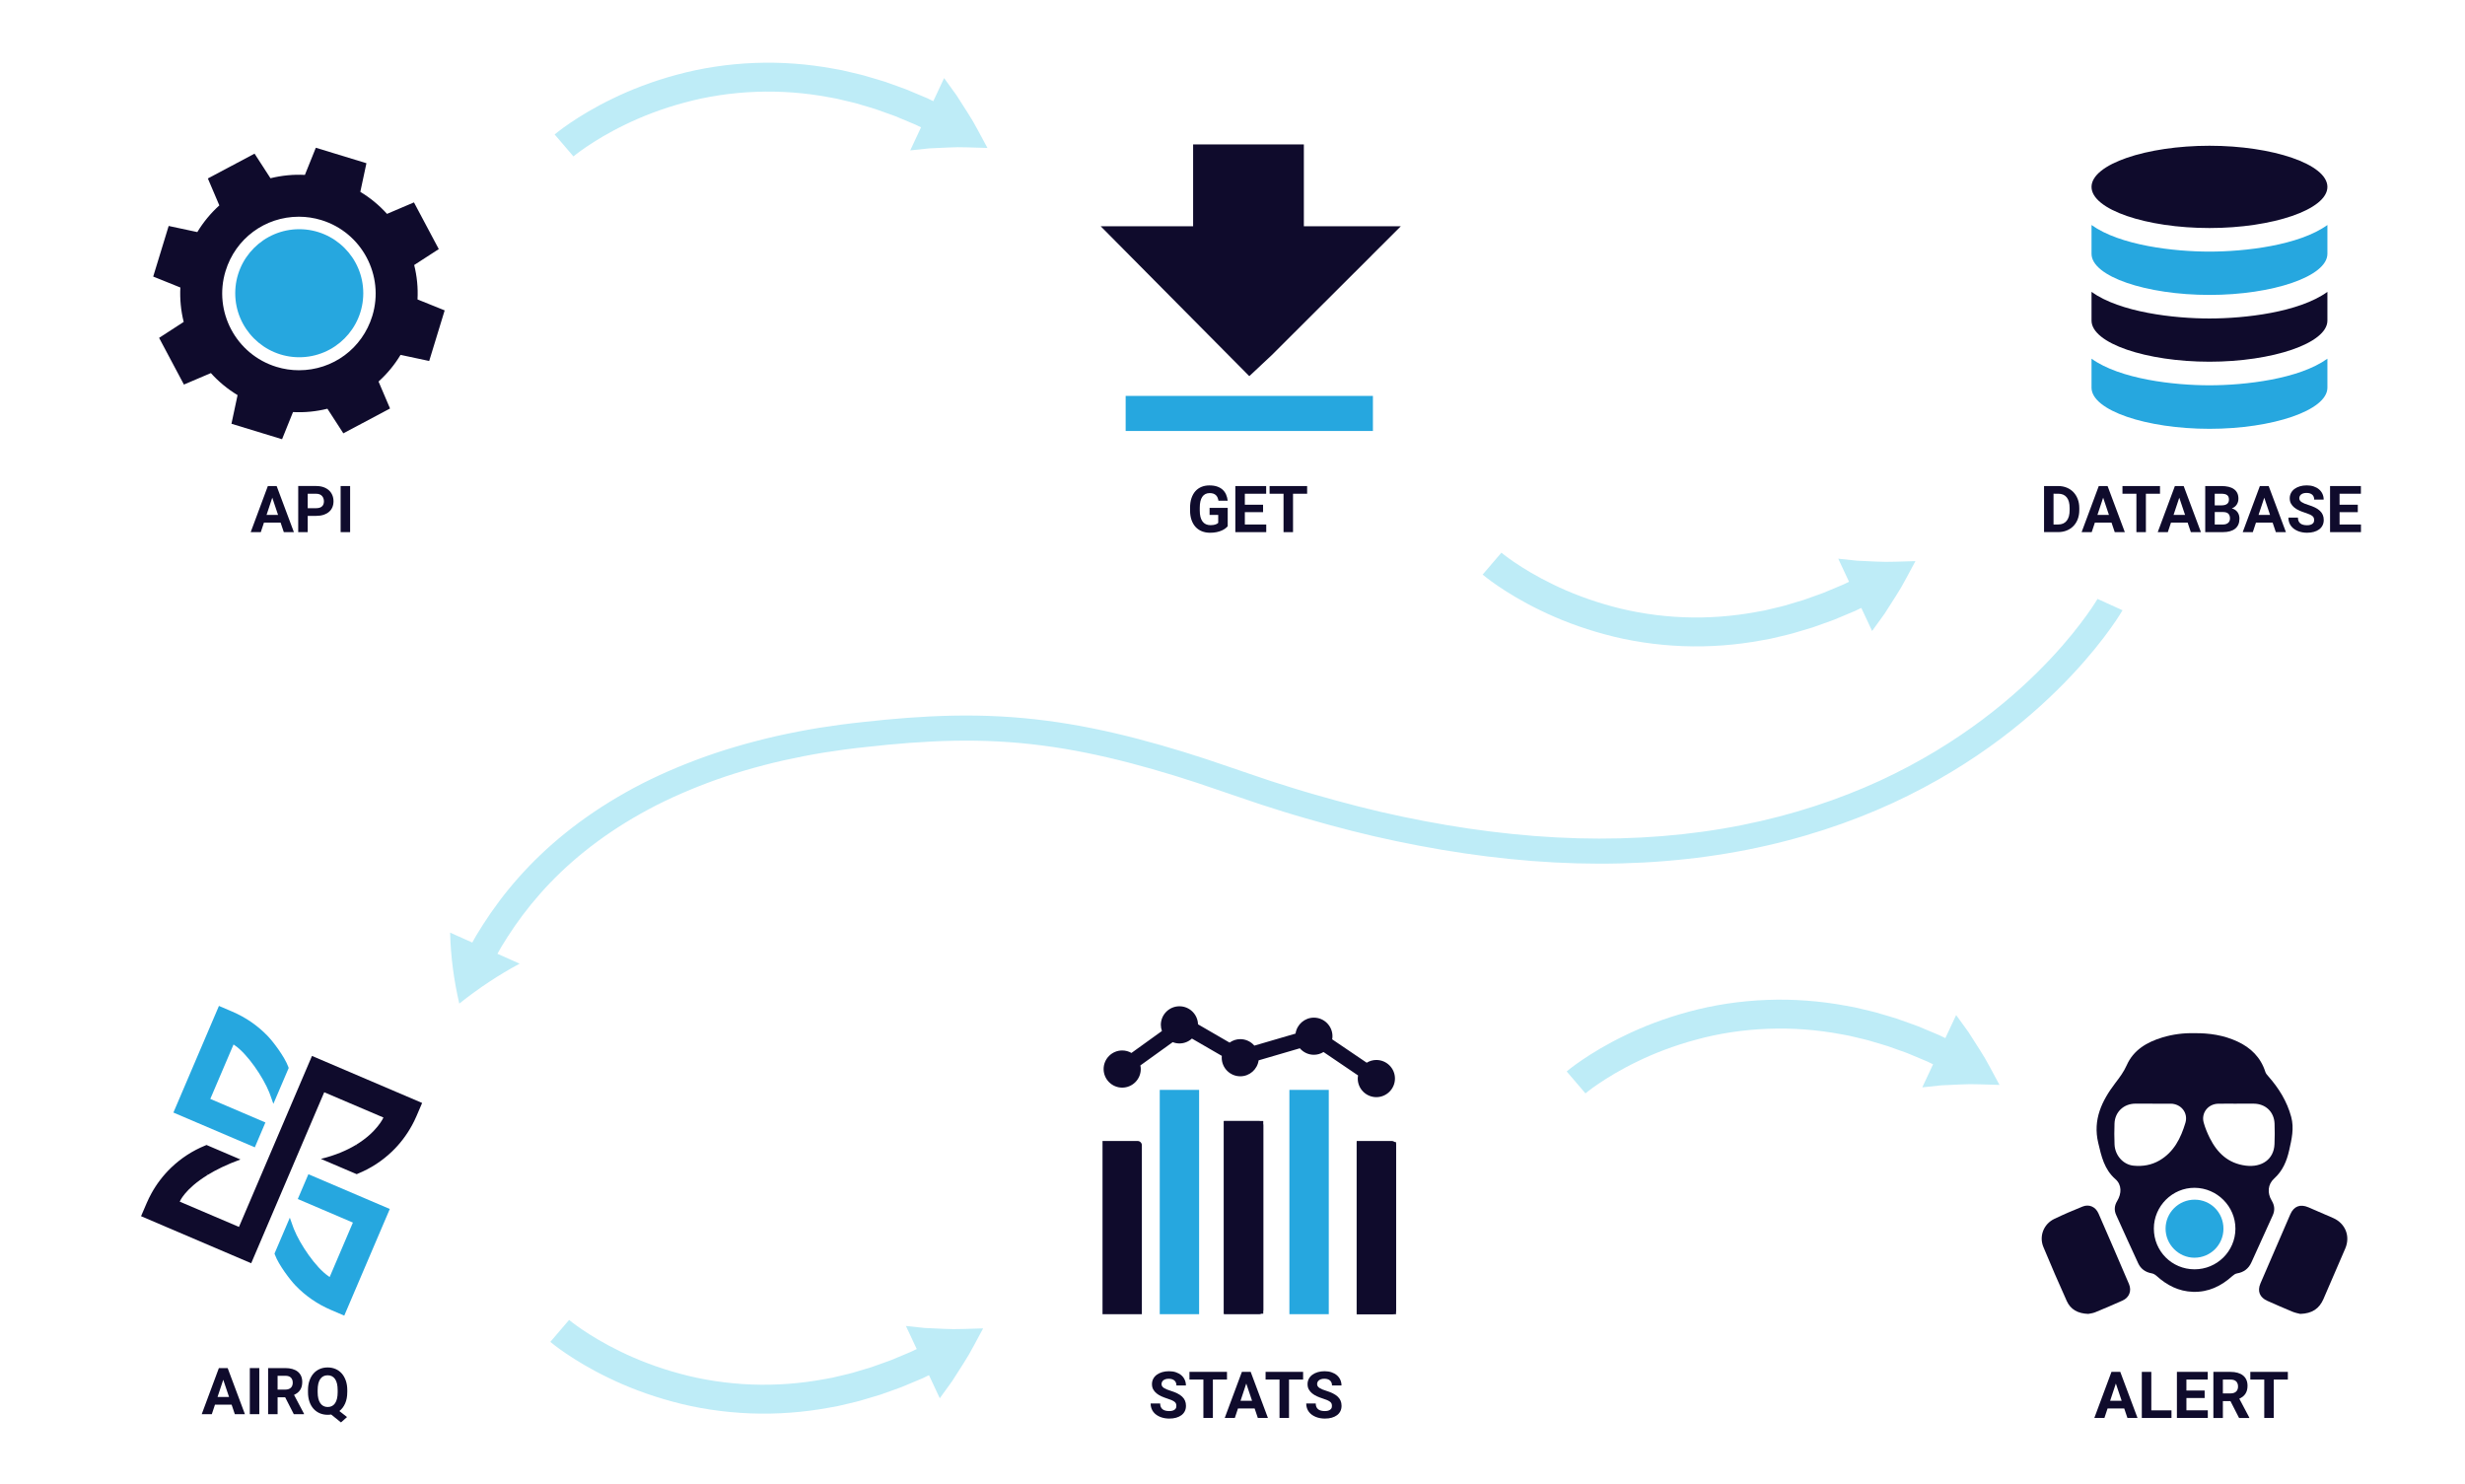 <?xml version="1.0" encoding="utf-8"?>
<!-- Generator: Adobe Illustrator 18.0.0, SVG Export Plug-In . SVG Version: 6.00 Build 0)  -->
<!DOCTYPE svg PUBLIC "-//W3C//DTD SVG 1.0//EN" "http://www.w3.org/TR/2001/REC-SVG-20010904/DTD/svg10.dtd">
<svg version="1.0" id="Layer_1" xmlns="http://www.w3.org/2000/svg" xmlns:xlink="http://www.w3.org/1999/xlink" x="0px" y="0px"
	 viewBox="80 352 2140 1288" style="enable-background:new 80 352 2140 1288;" xml:space="preserve">
<path style="fill:#26A7DF;" d="M2029.01,1261.46c-0.04,0.02-0.07,0.04-0.09,0.06l0.88,1.48L2029.01,1261.46z"/>
<g>
	<path style="fill:#26A7DF;" d="M310.42,1326.43l-47.85-20.45l20.17-47.24l1.13,0.77c10.97,7.5,24.56,27.52,29.88,40.8
		c0.36,0.86,0.68,1.74,0.99,2.65l2.59,7.3l13.3-31.14l-0.41-1.13c-3.26-8.82-13.24-21.87-17.9-26.69
		c-8.7-9.02-19.04-16.13-30.71-21.12l-11.54-4.93l-39.53,92.58l70.68,30.18L310.42,1326.43z"/>
	<path style="fill:#26A7DF;" d="M338.53,1392.89l47.85,20.45l-20.17,47.24l-1.13-0.77c-10.97-7.5-24.57-27.52-29.88-40.78
		c-0.36-0.86-0.68-1.74-0.99-2.63l-2.59-7.32l-13.3,31.16l0.41,1.13c3.26,8.82,13.24,21.87,17.9,26.69
		c8.7,9.02,19.04,16.13,30.71,21.12l11.54,4.93l39.53-92.58l-70.68-30.18L338.53,1392.89z"/>
	<path style="fill:#0F0B2C;" d="M350.85,1268.67l-63.39,148.44l-51.42-21.95c0,0,4.2-10.84,24.07-23.07l-1.01-2.03l1.14,1.93
		c7.24-4.45,16.56-9.08,28.51-13.43l-29.47-12.59l-1.16,0.49c-11.05,4.52-21.01,10.99-29.6,19.25
		c-6.83,6.57-12.59,14.13-17.11,22.36l-0.11,0.21c-0.71,1.29-1.39,2.61-2.04,3.94c-0.68,1.37-1.31,2.76-1.91,4.16l-4.9,11.41
		l95.63,40.84l63.39-148.44l51.42,21.95c0,0-5.4,12.53-23.77,23.67l0.71,1.43l-0.81-1.37c-7.69,4.65-17.67,9.04-30.46,12.17
		l31.08,13.26l1.16-0.49c11.05-4.52,21.01-10.99,29.6-19.25c6.83-6.57,12.59-14.13,17.22-22.57c0.71-1.29,1.39-2.61,2.04-3.94
		c0.68-1.37,1.31-2.76,1.91-4.16l4.9-11.41L350.85,1268.67z"/>
</g>
<rect x="1057.24" y="695.69" style="fill:#26A7DF;" width="214.66" height="30.45"/>
<g>
	<path style="fill:#0F0B2C;" d="M1067.62,1342.5h-30.46v150.39h34.16v-146.68C1071.33,1344.17,1069.66,1342.5,1067.62,1342.5z"/>
	<path style="fill:#0F0B2C;" d="M1288.28,1342.5h-30.45v150.39h30.45c2.06,0,3.71-1.65,3.71-3.7v-142.98
		C1291.97,1344.17,1290.34,1342.5,1288.28,1342.5z"/>
	<path style="fill:#26A7DF;" d="M1121.02,1298.14h-34.18v194.72h34.18V1298.14z"/>
	<path style="fill:#26A7DF;" d="M1233.58,1298.14h-34.18v194.72h34.18V1298.14z"/>
	<path style="fill:#0F0B2C;" d="M1173,1325.15h-30.48v167.69H1173c2.06,0,3.71-1.65,3.71-3.7v-160.31
		C1176.7,1326.82,1175.07,1325.15,1173,1325.15z"/>
	<path style="fill:#0F0B2C;" d="M1274.88,1272.18c-2.96,0-5.83,0.83-8.37,2.38l-29.98-20.32c0.15-0.79,0.26-1.71,0.26-2.68
		c0-8.89-7.24-16.13-16.13-16.13c-8.05,0-14.8,5.98-15.93,13.84l-35.75,10.45c-3.06-3.55-7.52-5.63-12.19-5.63
		c-3.38,0-6.57,1.05-9.32,3.02l-27.41-15.89c-0.26-8.69-7.39-15.66-16.13-15.66c-8.89,0-16.13,7.24-16.13,16.13
		c0,1.78,0.32,3.56,0.94,5.33l-26.47,19.06c-2.42-1.41-5.18-2.16-8.03-2.16c-8.89,0-16.13,7.24-16.13,16.13
		c0,8.89,7.24,16.13,16.13,16.13s16.13-7.24,16.13-16.13c0-1.01-0.11-2.03-0.36-3.13l28.1-20.22c1.89,0.75,3.85,1.13,5.82,1.13
		c4.05,0,7.86-1.5,10.84-4.24l25.96,15.03c-0.06,0.54-0.09,1.09-0.09,1.59c0,8.89,7.24,16.13,16.13,16.13
		c8.05,0,14.8-5.98,15.91-13.84l35.77-10.47c3.06,3.55,7.52,5.63,12.19,5.63c2.96,0,5.83-0.83,8.37-2.4l30,20.35
		c-0.15,0.83-0.28,1.74-0.28,2.68c0,8.91,7.24,16.15,16.13,16.15c8.91,0,16.17-7.24,16.17-16.15
		C1291.05,1279.42,1283.8,1272.18,1274.88,1272.18z"/>
</g>
<g>
	<path style="fill:#26A7DF;" d="M1895.77,663.39v25.17c0,19.72,47.67,35.7,102.39,35.7c54.72,0,102.39-16,102.39-35.7v-25.17
		c-24.69,17.75-71.6,23.09-102.39,23.09C1967.51,686.5,1920.53,681.19,1895.77,663.39z"/>
	<path style="fill:#0F0B2C;" d="M1998.16,549.95c54.72,0,102.39-16,102.39-35.7c0-19.72-47.67-35.72-102.39-35.72
		c-54.72,0-102.39,16-102.39,35.72C1895.77,533.97,1943.46,549.95,1998.16,549.95z"/>
	<path style="fill:#26A7DF;" d="M1895.77,547.33v24.99c0,19.72,47.67,35.7,102.39,35.7c54.72,0,102.39-16,102.39-35.7v-24.99
		c-24.76,17.8-71.72,23.09-102.39,23.09C1967.39,570.44,1920.48,565.07,1895.77,547.33z"/>
	<path style="fill:#0F0B2C;" d="M1895.77,605.39v24.91c0,19.72,47.67,35.7,102.39,35.7c54.72,0,102.39-16,102.39-35.7v-24.91
		c-24.76,17.8-71.72,23.09-102.39,23.09C1967.39,628.5,1920.48,623.13,1895.77,605.39z"/>
</g>
<g>
	<path style="fill:#0F0B2C;" d="M1984.62,1248.93c13.47-0.19,25.94,1.74,37.71,7.17c11.76,5.42,20.33,13.84,24.35,26.45
		c0.43,1.37,1.5,2.59,2.49,3.71c9.15,10.35,16.3,21.8,19.94,35.3c2.68,9.92,0.41,19.38-1.74,28.96c-2.12,9.4-5.57,17.8-13,24.54
		c-5.72,5.18-6.12,12.68-2.18,19.19c2.53,4.2,2.95,8.4,0.84,12.96c-6.23,13.54-12.27,27.18-18.48,40.74
		c-2.44,5.35-6.58,8.55-12.51,9.51c-1.44,0.24-2.91,1.29-4.05,2.31c-9.72,8.76-20.79,14.11-34.16,13.68
		c-12.4-0.39-22.64-5.68-31.65-13.86c-1.13-1.01-2.65-1.93-4.11-2.18c-5.5-0.96-9.55-3.86-11.84-8.82
		c-6.47-13.96-12.81-27.97-19.13-41.98c-1.86-4.13-1.41-8.16,0.94-12.02c3.96-6.55,4.05-14.09-1.52-18.95
		c-9.77-8.52-12.19-19.94-14.95-31.55c-4.78-20.15,3.17-36.52,14.82-51.85c3.73-4.9,7.33-9.62,9.9-15.44
		c5.89-13.34,17.56-20.09,30.97-24.18C1966.36,1249.87,1975.71,1248.71,1984.62,1248.93z M1948.75,1310.13c0-0.02,0-0.02,0-0.04
		c-5.01,0-10.04-0.04-15.04,0c-10.04,0.11-17.61,7.24-17.99,17.18c-0.23,6.06-0.23,12.14,0.02,18.2c0.39,9.55,7.5,17.56,16.49,18.46
		c7.94,0.81,15.65-0.51,22.6-4.58c12.51-7.32,18.46-19.38,22.42-32.55c2.61-8.67-3.7-16.55-12.74-16.68
		C1959.25,1310.07,1954,1310.13,1948.75,1310.13z M2021.87,1310.09c0,0.02,0,0.02,0,0.04c-5.37,0-10.73-0.08-16.1,0.02
		c-8.84,0.17-15.01,8.07-12.59,16.53c1.29,4.56,3.13,9.02,5.25,13.26c6.53,12.96,15.98,22.04,31.27,23.96
		c14.01,1.74,24.39-5.61,24.91-18.61c0.24-5.95,0.28-11.91,0.06-17.84c-0.38-10.26-7.8-17.28-18.12-17.35
		C2031.66,1310.05,2026.77,1310.09,2021.87,1310.09z M1985.14,1453.91c19.58,0.04,35.47-15.7,35.55-35.21
		c0.07-19.36-15.89-35.4-35.36-35.55c-19.34-0.15-35.44,15.89-35.45,35.34C1949.86,1438.16,1965.5,1453.86,1985.14,1453.91z"/>
	<path style="fill:#0F0B2C;" d="M1892.9,1492.61c-9.15-0.34-15.36-3.9-18.67-11.26c-6.98-15.51-13.73-31.1-20.26-46.82
		c-3.88-9.36,0.21-19.88,9.36-24.33c8.07-3.9,16.34-7.41,24.65-10.77c5.68-2.31,11.31,0.19,13.84,6
		c8.91,20.39,17.73,40.8,26.47,61.27c2.51,5.89,0.19,11.72-5.57,14.31c-7.86,3.53-15.78,6.92-23.77,10.19
		C1896.75,1492.11,1894.25,1492.31,1892.9,1492.61z"/>
	<path style="fill:#0F0B2C;" d="M2076.97,1492.61c-1.43-0.39-4.2-0.84-6.73-1.89c-7.32-3.02-14.56-6.23-21.8-9.42
		c-6.66-2.95-8.91-8.44-6.02-15.16c8.59-20.02,17.2-40.01,25.91-59.97c3.08-7.05,8.57-9.14,15.72-6.1
		c7.18,3.06,14.35,6.15,21.48,9.3c10.66,4.71,15.08,15.8,10.52,26.47c-6.27,14.67-12.64,29.3-18.97,43.93
		C2093.51,1487.96,2087.36,1492.31,2076.97,1492.61z"/>
	<path style="fill:#26A7DF;" d="M2010.3,1418.63c0.02,13.92-11.18,25.16-25.1,25.21c-13.75,0.04-25.16-11.42-25.14-25.27
		c0.02-13.86,11.29-25.1,25.21-25.12C1999.21,1393.43,2010.3,1404.58,2010.3,1418.63z"/>
</g>
<g>
	<g>
		<path style="fill:#26A7DF;" d="M339.8,550.97c-30.64,0-55.58,24.93-55.58,55.58s24.93,55.58,55.58,55.58s55.58-24.93,55.58-55.58
			S370.45,550.97,339.8,550.97z"/>
	</g>
	<path style="fill:#0F0B2C;" d="M442.49,611.95c0,0-0.02-0.02-0.02-0.02c0.53-10.04-0.45-20.05-2.89-29.86c0-0.02,0-0.02,0.02-0.02
		l21.33-13.81l-21.55-40.54L416,537.67c-0.02,0-0.02,0-0.02,0c-6.77-7.5-14.54-13.92-23.15-19.1l-0.02-0.02l5.31-24.86l-43.93-13.43
		l-9.49,23.56c0,0.02-0.02,0.02-0.02,0.02c-10.07-0.51-20.11,0.47-29.86,2.89c-0.02,0-0.02,0-0.02-0.02l-13.81-21.33l-40.54,21.55
		l9.96,23.37c0,0.02,0,0.02,0,0.02c-7.5,6.77-13.9,14.54-19.1,23.13l-0.02,0.02l-24.86-5.31l-13.43,43.93l23.56,9.49
		c0.02,0,0.02,0.02,0.02,0.02c-0.51,10.04,0.45,20.05,2.89,29.86c0,0.02,0,0.02-0.02,0.02l-21.33,13.83l21.55,40.54l23.37-9.96
		c0.02,0,0.02,0,0.04,0c6.75,7.48,14.52,13.9,23.15,19.1l0.02,0.02l-5.31,24.86l43.93,13.43l9.49-23.56c0-0.02,0.02-0.02,0.02-0.02
		c10.05,0.53,20.07-0.47,29.86-2.89c0.02,0,0.02,0,0.02,0.02l13.81,21.33l40.54-21.55l-9.96-23.37c0-0.02,0-0.02,0-0.04
		c7.48-6.77,13.9-14.52,19.08-23.13l0.02-0.02l24.86,5.31l13.43-43.93L442.49,611.95z M403.23,626.26
		c-8.63,28.21-34.22,47.16-63.69,47.16c-6.58,0-13.15-0.99-19.49-2.93c-35.14-10.75-54.98-48.06-44.23-83.2
		c8.63-28.21,34.22-47.16,63.69-47.16c6.58,0,13.15,0.99,19.49,2.93C394.11,553.82,413.96,591.15,403.23,626.26z"/>
</g>
<g>
	<path style="fill:#BEECF7;" d="M577.83,487.79c-0.26,0.24,3.58-3.11,11.27-8.31c7.65-5.2,19.06-12.27,33.56-19.25
		c14.44-7.07,32.02-13.94,51.46-19.13c19.4-5.33,40.71-8.59,62.11-9.38c21.4-0.84,42.9,0.88,62.69,4.56
		c2.48,0.45,4.93,0.84,7.37,1.35c2.4,0.56,4.8,1.13,7.15,1.69c4.73,1.13,9.36,2.12,13.77,3.55c4.43,1.33,8.78,2.53,12.92,3.86
		c4.11,1.46,8.09,2.89,11.89,4.24c1.89,0.69,3.79,1.29,5.59,2.04c1.78,0.75,3.53,1.48,5.23,2.19c3.41,1.43,6.64,2.78,9.68,4.05
		c0.75,0.32,1.5,0.64,2.23,0.94c0.24,0.13,0.51,0.24,0.75,0.36c0.23,0.11,0.45,0.23,0.68,0.32c0.43,0.21,0.83,0.39,1.18,0.58
		c1.44,0.69,2.25,1.09,2.25,1.09l-9.38,20.02c5.33-0.62,10.75-1.2,16.28-1.74c5.44-0.32,10.96-0.56,16.56-0.77
		c2.8-0.09,5.65-0.21,8.48-0.26l8.44,0.13c5.67,0.11,11.42,0.28,17.26,0.51c-2.66-5.05-5.42-10.15-8.25-15.31l-4.31-7.77
		c-1.5-2.53-3.08-5.01-4.63-7.52c-3.15-5.03-6.38-10.11-9.72-15.21c-3.47-4.9-7.03-9.83-10.71-14.82l-9.38,20.02
		c0,0-0.88-0.43-2.42-1.16c-0.38-0.19-0.81-0.39-1.28-0.62c-0.23-0.11-0.47-0.23-0.71-0.36c-0.26-0.13-0.53-0.26-0.79-0.38
		c-0.79-0.34-1.58-0.68-2.4-1.01c-3.25-1.37-6.72-2.81-10.35-4.35c-1.82-0.77-3.7-1.54-5.61-2.34c-1.91-0.79-3.96-1.44-5.98-2.19
		c-4.09-1.46-8.37-2.98-12.77-4.54c-4.46-1.43-9.15-2.74-13.92-4.16c-4.75-1.52-9.77-2.61-14.88-3.83c-2.55-0.6-5.14-1.2-7.75-1.82
		c-2.63-0.54-5.29-0.98-7.97-1.46c-21.46-3.98-44.85-5.87-68.17-4.95c-23.32,0.88-46.54,4.45-67.63,10.22
		c-21.12,5.65-40.2,13.11-55.9,20.8c-15.76,7.58-28.21,15.29-36.75,21.09c-8.54,5.78-13.19,9.75-13.45,9.98L577.83,487.79z"/>
</g>
<g>
	<path style="fill:#BEECF7;" d="M1456.41,1301.18c-0.26,0.24,3.58-3.11,11.27-8.31c7.65-5.2,19.06-12.27,33.56-19.25
		c14.44-7.07,32.02-13.94,51.46-19.13c19.4-5.33,40.71-8.59,62.11-9.38c21.4-0.84,42.9,0.88,62.69,4.56
		c2.48,0.45,4.93,0.84,7.37,1.35c2.4,0.56,4.8,1.13,7.17,1.69c4.73,1.13,9.36,2.12,13.77,3.55c4.43,1.33,8.78,2.53,12.93,3.86
		c4.11,1.46,8.09,2.89,11.89,4.24c1.89,0.69,3.79,1.29,5.59,2.04c1.78,0.75,3.55,1.48,5.23,2.19c3.41,1.43,6.64,2.78,9.68,4.05
		c0.75,0.32,1.5,0.64,2.23,0.94c0.24,0.13,0.51,0.24,0.75,0.36c0.23,0.11,0.45,0.23,0.68,0.32c0.43,0.21,0.83,0.39,1.18,0.58
		c1.44,0.69,2.25,1.09,2.25,1.09l-9.38,20.02c5.33-0.62,10.75-1.22,16.28-1.74c5.44-0.32,10.96-0.56,16.56-0.77
		c2.8-0.09,5.65-0.21,8.48-0.26l8.44,0.13c5.67,0.11,11.42,0.28,17.26,0.51c-2.66-5.05-5.42-10.15-8.25-15.31l-4.31-7.77
		c-1.5-2.53-3.08-5.01-4.63-7.52c-3.15-5.03-6.38-10.11-9.72-15.21c-3.47-4.9-7.03-9.83-10.71-14.82l-9.38,20.02
		c0,0-0.88-0.43-2.42-1.16c-0.38-0.19-0.81-0.39-1.28-0.62c-0.23-0.11-0.47-0.23-0.71-0.36c-0.26-0.13-0.53-0.26-0.79-0.38
		c-0.79-0.34-1.58-0.68-2.4-1.01c-3.25-1.37-6.72-2.81-10.35-4.35c-1.82-0.77-3.7-1.54-5.61-2.34c-1.91-0.79-3.96-1.44-5.98-2.19
		c-4.09-1.46-8.37-2.98-12.78-4.54c-4.46-1.43-9.15-2.74-13.92-4.16c-4.75-1.52-9.77-2.61-14.88-3.83c-2.55-0.6-5.14-1.2-7.75-1.82
		c-2.63-0.54-5.29-0.98-7.97-1.46c-21.46-3.98-44.85-5.87-68.17-4.95c-23.32,0.88-46.54,4.45-67.63,10.22
		c-21.12,5.65-40.2,13.11-55.9,20.8c-15.76,7.58-28.21,15.29-36.75,21.09c-8.54,5.78-13.19,9.75-13.45,9.98L1456.41,1301.18z"/>
</g>
<g>
	<g>
		<path style="fill:#BEECF7;" d="M1367.16,850.81c0.28,0.23,4.93,4.2,13.45,9.98c8.54,5.8,20.99,13.51,36.75,21.09
			c15.7,7.69,34.78,15.14,55.9,20.8c21.09,5.78,44.31,9.34,67.63,10.22c23.32,0.92,46.71-0.98,68.17-4.95
			c2.68-0.49,5.36-0.92,7.97-1.46c2.61-0.62,5.2-1.22,7.75-1.82c5.1-1.2,10.13-2.31,14.88-3.83c4.78-1.43,9.45-2.74,13.92-4.16
			c4.41-1.58,8.69-3.1,12.77-4.54c2.04-0.75,4.07-1.41,5.98-2.19c1.91-0.81,3.79-1.58,5.61-2.34c3.64-1.54,7.11-2.98,10.36-4.35
			c0.81-0.34,1.61-0.68,2.4-1.01c0.26-0.13,0.53-0.26,0.79-0.38c0.24-0.11,0.49-0.24,0.71-0.36c0.47-0.23,0.88-0.43,1.28-0.62
			c1.54-0.75,2.42-1.16,2.42-1.16l9.38,20.02c3.68-4.97,7.24-9.92,10.71-14.82c3.34-5.1,6.57-10.19,9.72-15.21
			c1.56-2.53,3.13-4.99,4.63-7.52l4.31-7.77c2.83-5.16,5.57-10.24,8.25-15.31c-5.83,0.23-11.57,0.38-17.26,0.51l-8.44,0.13
			c-2.83-0.04-5.68-0.15-8.48-0.24c-5.61-0.21-11.14-0.45-16.56-0.77c-5.53-0.54-10.96-1.13-16.28-1.74l9.38,20.02
			c0,0-0.83,0.39-2.25,1.09c-0.36,0.17-0.75,0.38-1.18,0.58c-0.23,0.11-0.45,0.21-0.68,0.32c-0.24,0.11-0.49,0.24-0.75,0.36
			c-0.73,0.32-1.48,0.62-2.23,0.94c-3.04,1.28-6.27,2.63-9.68,4.05c-1.71,0.71-3.45,1.44-5.23,2.19c-1.8,0.75-3.68,1.33-5.59,2.04
			c-3.81,1.35-7.79,2.78-11.89,4.24c-4.15,1.31-8.5,2.53-12.93,3.86c-4.41,1.43-9.06,2.42-13.77,3.55
			c-2.36,0.56-4.75,1.13-7.17,1.69c-2.42,0.51-4.9,0.88-7.37,1.35c-19.79,3.66-41.29,5.4-62.69,4.56
			c-21.4-0.81-42.71-4.07-62.11-9.38c-19.43-5.2-37.01-12.06-51.46-19.13c-14.5-6.98-25.91-14.05-33.56-19.25
			c-7.69-5.22-11.54-8.55-11.27-8.31L1367.16,850.81z"/>
	</g>
</g>
<g>
	<path style="fill:#BEECF7;" d="M557.77,1516.89c0.28,0.23,4.93,4.2,13.45,9.98c8.54,5.8,20.99,13.51,36.75,21.09
		c15.7,7.69,34.78,15.14,55.9,20.8c21.09,5.78,44.31,9.34,67.63,10.22c23.32,0.92,46.71-0.98,68.17-4.95
		c2.68-0.49,5.37-0.92,7.97-1.46c2.61-0.62,5.2-1.22,7.75-1.82c5.1-1.22,10.13-2.31,14.88-3.83c4.78-1.43,9.45-2.74,13.92-4.16
		c4.41-1.58,8.69-3.1,12.77-4.54c2.04-0.75,4.07-1.41,5.98-2.19c1.91-0.81,3.79-1.58,5.61-2.34c3.64-1.54,7.11-2.98,10.35-4.35
		c0.81-0.34,1.61-0.68,2.4-1.01c0.26-0.13,0.53-0.26,0.79-0.38c0.24-0.11,0.49-0.24,0.71-0.36c0.47-0.23,0.88-0.43,1.28-0.62
		c1.54-0.75,2.42-1.16,2.42-1.16l9.38,20.02c3.68-4.97,7.24-9.92,10.71-14.82c3.34-5.1,6.57-10.19,9.72-15.21
		c1.56-2.51,3.13-4.99,4.63-7.52l4.31-7.77c2.83-5.16,5.57-10.24,8.25-15.31c-5.83,0.23-11.57,0.38-17.26,0.51l-8.44,0.13
		c-2.83-0.04-5.68-0.15-8.48-0.24c-5.61-0.21-11.14-0.45-16.56-0.77c-5.53-0.54-10.96-1.13-16.28-1.74l9.38,20.02
		c0,0-0.83,0.39-2.25,1.09c-0.36,0.17-0.75,0.38-1.18,0.58c-0.23,0.11-0.45,0.21-0.68,0.32c-0.24,0.11-0.49,0.24-0.75,0.36
		c-0.73,0.32-1.48,0.62-2.23,0.94c-3.04,1.28-6.27,2.63-9.68,4.05c-1.71,0.71-3.45,1.44-5.23,2.19c-1.8,0.75-3.68,1.33-5.59,2.04
		c-3.81,1.35-7.78,2.78-11.89,4.24c-4.15,1.31-8.48,2.53-12.93,3.86c-4.41,1.43-9.06,2.42-13.77,3.55
		c-2.36,0.56-4.75,1.13-7.15,1.69c-2.42,0.51-4.9,0.88-7.37,1.33c-19.79,3.66-41.29,5.4-62.69,4.56
		c-21.4-0.81-42.71-4.07-62.11-9.38c-19.43-5.2-37.01-12.06-51.46-19.13c-14.5-6.98-25.91-14.05-33.56-19.25
		c-7.69-5.22-11.54-8.55-11.27-8.31L557.77,1516.89z"/>
</g>
<g>
	<path style="fill:#BEECF7;" d="M1900.97,871.91c0.08-0.13-0.61,1.07-2.13,3.45c-1.52,2.38-3.87,5.95-7.18,10.54
		c-6.59,9.17-16.86,22.45-31.66,38.19c-14.8,15.72-34.08,33.97-58.67,52.43c-24.57,18.44-54.4,37.12-89.54,53.33
		c-35.14,16.15-75.54,29.71-119.87,38.49c-44.3,8.84-92.42,12.76-142.15,11.39c-49.75-1.35-101.01-7.99-152.09-18.74
		c-25.56-5.31-51.01-11.95-76.34-19.25c-6.32-1.89-12.67-3.62-18.95-5.65c-6.29-1.99-12.57-3.98-18.86-5.98
		c-6.27-2.03-12.51-4.22-18.76-6.34l-18.93-6.45c-25.39-8.85-51.26-16.88-77.52-23.77c-26.25-6.87-53.01-12.46-80.02-15.95
		c-27.01-3.53-54.19-4.86-80.86-4.33c-26.67,0.51-52.78,2.72-78.15,5.53c-12.63,1.31-25.45,3.04-37.94,5.01
		c-12.51,2.04-24.84,4.43-36.95,7.13c-24.17,5.53-47.52,12.29-69.5,20.56c-21.98,8.27-42.8,17.69-61.83,28.48
		c-19.07,10.73-36.53,22.53-52.08,35.06c-15.58,12.51-29.28,25.74-41.12,39.13c-11.85,13.39-21.83,26.94-30.3,40.09
		c-2.06,3.32-4.11,6.58-6.08,9.79c-0.46,0.81-0.91,1.59-1.35,2.38c-0.13,0.21-0.23,0.43-0.36,0.62c-0.23,0.39-0.42,0.77-0.61,1.09
		c-0.74,1.33-1.16,2.08-1.16,2.08l-19.26-8.59c0.55,21.42,3.41,42,7.98,61.59c16.82-13.36,34.38-25.02,52.38-34.63l-19.26-8.59
		c0,0,0.4-0.71,1.09-1.95c0.17-0.32,0.36-0.66,0.57-1.03c0.11-0.19,0.21-0.38,0.34-0.58c0.4-0.73,0.82-1.48,1.24-2.23
		c1.87-3,3.77-6.06,5.71-9.15c15.77-24.59,37.43-50.52,66.57-73.85c14.53-11.69,30.82-22.72,48.72-32.79
		c17.85-10.11,37.47-18.98,58.27-26.83c20.8-7.84,42.99-14.26,66.06-19.53c11.56-2.57,23.33-4.86,35.31-6.81
		c12.02-1.89,24.06-3.53,36.59-4.82c24.91-2.76,50.17-4.9,75.66-5.37c25.47-0.51,51.18,0.77,76.82,4.11
		c25.66,3.32,51.26,8.65,76.65,15.29c25.39,6.66,50.63,14.46,75.58,23.17l18.93,6.45c6.38,2.16,12.74,4.39,19.14,6.47
		c6.42,2.04,12.86,4.07,19.28,6.12c6.4,2.06,12.93,3.85,19.39,5.78c25.92,7.47,51.98,14.28,78.25,19.72
		c52.46,11.05,105.37,17.93,156.99,19.32c51.58,1.43,101.81-2.65,148.19-11.89c46.42-9.17,88.88-23.43,125.79-40.41
		c36.93-17.03,68.27-36.67,94.06-56.03c25.81-19.4,46.06-38.55,61.64-55.1c15.58-16.58,26.46-30.61,33.52-40.46
		c3.54-4.93,6.11-8.82,7.81-11.5c1.71-2.68,2.57-4.18,2.65-4.31L1900.97,871.91z"/>
</g>
<path style="fill:#0F0B2C;" d="M1211.95,548.41v-71.06h-96.14v71.06h-80.25l129.02,130.13l0,0l19.38-18.14
	c29.81-29.77,55.56-55.4,86.54-86.35c0.21-0.21,0.41-0.41,0.6-0.64l25.04-25.01L1211.95,548.41L1211.95,548.41z"/>
<rect x="1142.54" y="1325.15" style="fill:#0F0B2C;" width="34.16" height="167.29"/>
<rect x="1257.81" y="1343.48" style="fill:#0F0B2C;" width="34.16" height="149.42"/>
<g>
	<path style="fill:#0F0B2C;" d="M323.61,805.7h-14.46l-2.74,8.24h-8.76l14.89-40.01h7.63l14.97,40.01h-8.76L323.61,805.7z
		 M311.4,799.02h10l-5.03-14.97L311.4,799.02z"/>
	<path style="fill:#0F0B2C;" d="M347.14,799.84v14.09h-8.24v-40.01h15.61c2.36,0,4.46,0.34,6.34,0.99c1.86,0.66,3.43,1.58,4.73,2.76
		s2.27,2.59,2.95,4.2c0.68,1.63,1.01,3.38,1.01,5.29c0,1.95-0.34,3.7-1.01,5.25c-0.68,1.56-1.67,2.89-2.95,3.98
		c-1.29,1.11-2.87,1.95-4.73,2.55s-3.98,0.9-6.34,0.9H347.14z M347.14,793.16h7.37c1.18,0,2.18-0.15,3.04-0.43
		c0.84-0.3,1.54-0.69,2.08-1.22c0.54-0.53,0.94-1.14,1.2-1.88s0.39-1.54,0.39-2.38c0-0.84-0.13-1.69-0.39-2.49
		c-0.26-0.79-0.66-1.5-1.2-2.12c-0.54-0.62-1.24-1.11-2.08-1.46c-0.86-0.38-1.86-0.54-3.04-0.54h-7.37V793.16z"/>
	<path style="fill:#0F0B2C;" d="M383.96,813.95h-8.24v-40.01h8.24V813.95z"/>
</g>
<g>
	<path style="fill:#0F0B2C;" d="M1145.8,808.88c-0.47,0.56-1.13,1.18-1.95,1.82c-0.83,0.64-1.86,1.26-3.11,1.82
		s-2.72,1.03-4.41,1.41c-1.69,0.38-3.64,0.56-5.83,0.56c-2.59,0-4.93-0.43-7.07-1.28c-2.14-0.84-3.96-2.1-5.48-3.75
		c-1.52-1.65-2.7-3.68-3.53-6.08c-0.83-2.4-1.26-5.14-1.26-8.24v-2.36c0-3.1,0.39-5.85,1.2-8.25c0.81-2.4,1.93-4.45,3.38-6.08
		c1.46-1.65,3.23-2.91,5.29-3.77c2.06-0.86,4.37-1.29,6.9-1.29c2.61,0,4.86,0.32,6.75,0.98s3.49,1.56,4.76,2.74
		c1.28,1.18,2.27,2.57,2.98,4.2s1.18,3.41,1.41,5.37h-8.03c-0.17-1.01-0.41-1.91-0.77-2.74c-0.36-0.81-0.83-1.5-1.43-2.08
		s-1.35-1.01-2.23-1.33c-0.88-0.32-1.95-0.47-3.17-0.47c-2.81,0-4.97,1.07-6.43,3.21s-2.19,5.29-2.19,9.49v2.42
		c0,4.2,0.79,7.37,2.38,9.51s3.92,3.21,7.02,3.21c0.99,0,1.86-0.06,2.59-0.19c0.73-0.13,1.37-0.28,1.88-0.49
		c0.53-0.19,0.96-0.39,1.31-0.64c0.36-0.23,0.64-0.45,0.84-0.68V799h-7.5v-6.08h15.74v15.96H1145.8z"/>
	<path style="fill:#0F0B2C;" d="M1176.55,796.62h-15.83v10.71h18.57v6.62h-26.83v-40.01h26.77v6.68h-18.52v9.53h15.83
		L1176.55,796.62L1176.55,796.62z"/>
	<path style="fill:#0F0B2C;" d="M1214.8,780.61h-12.25v33.33h-8.24v-33.33h-12.1v-6.68h32.58L1214.8,780.61L1214.8,780.61z"/>
</g>
<g>
	<path style="fill:#0F0B2C;" d="M1854.54,813.95v-40.01h12.31c2.7,0,5.16,0.47,7.41,1.39c2.25,0.92,4.16,2.23,5.78,3.9
		c1.59,1.67,2.85,3.68,3.75,6.02c0.9,2.34,1.35,4.95,1.35,7.8v1.82c0,2.85-0.45,5.46-1.33,7.78c-0.88,2.34-2.14,4.33-3.77,6.02
		c-1.61,1.67-3.56,2.96-5.82,3.88s-4.73,1.37-7.45,1.37h-12.23V813.95z M1862.78,780.61v26.71h3.98c3.26,0,5.74-1.07,7.45-3.23
		c1.71-2.16,2.55-5.23,2.55-9.21v-1.88c0-4.07-0.84-7.15-2.53-9.25c-1.69-2.1-4.15-3.15-7.39-3.15H1862.78z"/>
	<path style="fill:#0F0B2C;" d="M1913.13,805.7h-14.46l-2.74,8.24h-8.76l14.89-40.01h7.64l14.97,40.01h-8.76L1913.13,805.7z
		 M1900.89,799.02h10l-5.03-14.97L1900.89,799.02z"/>
	<path style="fill:#0F0B2C;" d="M1955.22,780.61h-12.25v33.33h-8.24v-33.33h-12.1v-6.68h32.58L1955.22,780.61L1955.22,780.61z"/>
	<path style="fill:#0F0B2C;" d="M1979.21,805.7h-14.46l-2.74,8.24h-8.76l14.89-40.01h7.63l14.97,40.01h-8.76L1979.21,805.7z
		 M1966.98,799.02h10l-5.03-14.97L1966.98,799.02z"/>
	<path style="fill:#0F0B2C;" d="M1994.48,813.95v-40.01h14.01c2.33,0,4.41,0.23,6.25,0.66c1.84,0.43,3.38,1.11,4.65,2.03
		c1.28,0.9,2.25,2.04,2.91,3.41c0.68,1.37,0.99,3,0.99,4.86c0,0.92-0.11,1.8-0.34,2.65c-0.23,0.84-0.58,1.63-1.05,2.36
		s-1.05,1.41-1.78,1.99c-0.71,0.6-1.56,1.09-2.55,1.46c1.18,0.3,2.18,0.73,3,1.33c0.83,0.6,1.52,1.29,2.06,2.08s0.94,1.65,1.18,2.57
		s0.38,1.88,0.38,2.85c0,3.88-1.26,6.81-3.75,8.8c-2.49,1.97-6.06,2.96-10.67,2.96L1994.48,813.95L1994.48,813.95z M2002.74,790.71
		h6.1c2.1-0.04,3.68-0.49,4.69-1.33c1.03-0.84,1.54-2.06,1.54-3.64c0-1.82-0.53-3.11-1.58-3.92c-1.05-0.81-2.72-1.2-4.99-1.2h-5.78
		v10.09H2002.74z M2002.74,796.52v10.81h7.05c1.07,0,1.97-0.13,2.74-0.39c0.77-0.26,1.41-0.64,1.93-1.11
		c0.51-0.47,0.9-1.01,1.14-1.65s0.38-1.33,0.38-2.08c0-0.86-0.11-1.63-0.34-2.33s-0.56-1.28-1.03-1.76
		c-0.47-0.49-1.07-0.86-1.82-1.11c-0.75-0.24-1.65-0.39-2.7-0.39h-7.35V796.52z"/>
	<path style="fill:#0F0B2C;" d="M2052.99,805.7h-14.46l-2.74,8.24h-8.76l14.89-40.01h7.64l14.97,40.01h-8.76L2052.99,805.7z
		 M2040.76,799.02h10l-5.03-14.97L2040.76,799.02z"/>
	<path style="fill:#0F0B2C;" d="M2089.01,803.44c0-0.69-0.09-1.33-0.3-1.88c-0.21-0.56-0.58-1.07-1.16-1.56
		c-0.58-0.47-1.37-0.94-2.38-1.41c-1.01-0.45-2.33-0.94-3.94-1.46c-1.84-0.58-3.56-1.24-5.18-1.97c-1.63-0.73-3.04-1.59-4.26-2.59
		c-1.22-0.99-2.18-2.16-2.89-3.45s-1.05-2.81-1.05-4.56c0-1.67,0.36-3.19,1.09-4.58c0.73-1.39,1.74-2.57,3.06-3.53
		c1.31-0.98,2.87-1.73,4.67-2.27s3.79-0.81,5.95-0.81c2.21,0,4.24,0.3,6.04,0.92c1.82,0.62,3.36,1.46,4.65,2.57s2.27,2.4,2.96,3.92
		c0.69,1.52,1.05,3.17,1.05,4.95h-8.24c0-0.84-0.13-1.61-0.39-2.34c-0.26-0.73-0.68-1.33-1.22-1.84c-0.54-0.51-1.24-0.92-2.06-1.2
		s-1.8-0.43-2.91-0.43c-1.09,0-2.03,0.11-2.81,0.36c-0.79,0.24-1.46,0.56-1.97,0.99c-0.53,0.41-0.92,0.92-1.18,1.48
		c-0.26,0.56-0.39,1.18-0.39,1.82c0,1.31,0.68,2.42,2.03,3.32c1.35,0.88,3.32,1.73,5.93,2.49c2.18,0.68,4.09,1.43,5.76,2.25
		c1.65,0.83,3.04,1.76,4.15,2.8c1.11,1.03,1.95,2.21,2.51,3.53c0.56,1.31,0.84,2.78,0.84,4.43c0,1.76-0.34,3.32-1.03,4.69
		s-1.67,2.53-2.93,3.47c-1.26,0.94-2.79,1.67-4.58,2.18c-1.78,0.51-3.77,0.75-5.98,0.75c-1.31,0-2.65-0.11-3.96-0.34
		c-1.31-0.23-2.59-0.58-3.77-1.05c-1.2-0.47-2.31-1.07-3.34-1.78c-1.03-0.71-1.91-1.56-2.68-2.53c-0.77-0.98-1.35-2.08-1.78-3.32
		s-0.64-2.61-0.64-4.11h8.27c0,1.2,0.19,2.23,0.58,3.08s0.92,1.52,1.61,2.04c0.69,0.53,1.52,0.9,2.49,1.14
		c0.98,0.24,2.04,0.36,3.25,0.36c1.07,0,1.99-0.11,2.78-0.34s1.44-0.54,1.95-0.96c0.51-0.41,0.9-0.88,1.14-1.44
		C2088.9,804.7,2089.01,804.08,2089.01,803.44z"/>
	<path style="fill:#0F0B2C;" d="M2126.94,796.62h-15.83v10.71h18.57v6.62h-26.83v-40.01h26.77v6.68h-18.52v9.53h15.83V796.62
		L2126.94,796.62z"/>
</g>
<g>
	<path style="fill:#0F0B2C;" d="M281.09,1571.42h-14.46l-2.74,8.24h-8.76l14.89-40.01h7.63l14.97,40.01h-8.76L281.09,1571.42z
		 M268.85,1564.74h10l-5.03-14.97L268.85,1564.74z"/>
	<path style="fill:#0F0B2C;" d="M305.12,1579.66h-8.24v-40.01h8.24V1579.66z"/>
	<path style="fill:#0F0B2C;" d="M327.57,1565.01H321v14.65h-8.24v-40.01h14.86c2.31,0,4.37,0.26,6.21,0.79
		c1.84,0.53,3.38,1.29,4.65,2.31c1.26,1.01,2.23,2.27,2.91,3.77s1.01,3.25,1.01,5.22c0,1.46-0.17,2.78-0.49,3.94
		c-0.34,1.16-0.81,2.19-1.43,3.11c-0.62,0.9-1.37,1.71-2.25,2.38s-1.88,1.26-2.96,1.76l8.65,16.36v0.39h-8.85L327.57,1565.01z
		 M321,1558.33h6.64c1.09,0,2.03-0.15,2.85-0.43c0.83-0.28,1.5-0.69,2.03-1.2c0.54-0.53,0.96-1.14,1.22-1.88
		c0.26-0.73,0.41-1.54,0.41-2.44c0-1.89-0.54-3.38-1.61-4.45c-1.07-1.09-2.72-1.61-4.93-1.61h-6.62v12.01H321z"/>
	<path style="fill:#0F0B2C;" d="M381.48,1560.56c0,3.73-0.6,6.98-1.82,9.74c-1.2,2.76-2.89,4.97-5.03,6.64l6.64,5.22l-5.25,4.65
		l-8.52-6.85c-0.98,0.17-1.97,0.24-3.02,0.24c-2.51,0-4.8-0.45-6.9-1.35c-2.08-0.9-3.88-2.19-5.4-3.88
		c-1.52-1.69-2.68-3.73-3.53-6.17c-0.84-2.44-1.26-5.18-1.26-8.24v-1.76c0-3.04,0.41-5.78,1.26-8.22c0.84-2.44,2.01-4.5,3.51-6.21
		s3.3-3,5.38-3.92c2.08-0.9,4.39-1.35,6.9-1.35s4.8,0.45,6.9,1.35c2.08,0.9,3.88,2.21,5.38,3.92s2.66,3.77,3.51,6.21
		c0.83,2.44,1.26,5.18,1.26,8.22v1.76H381.48z M373.14,1558.74c0-4.2-0.75-7.39-2.25-9.57c-1.5-2.18-3.64-3.26-6.43-3.26
		c-2.8,0-4.93,1.09-6.43,3.26c-1.5,2.18-2.25,5.36-2.25,9.57v1.82c0,2.08,0.19,3.94,0.58,5.53s0.96,2.95,1.71,4.03
		c0.75,1.09,1.65,1.91,2.74,2.48c1.09,0.56,2.33,0.84,3.71,0.84c2.78,0,4.91-1.11,6.4-3.3c1.48-2.19,2.23-5.4,2.23-9.59
		L373.14,1558.74L373.14,1558.74z"/>
</g>
<g>
	<path style="fill:#0F0B2C;" d="M1101.25,1572.45c0-0.69-0.09-1.33-0.3-1.88c-0.21-0.56-0.58-1.07-1.16-1.56
		c-0.58-0.47-1.37-0.94-2.38-1.41c-1.01-0.45-2.33-0.94-3.94-1.46c-1.84-0.58-3.56-1.24-5.18-1.97c-1.63-0.73-3.04-1.59-4.26-2.59
		s-2.18-2.16-2.89-3.45c-0.71-1.29-1.05-2.81-1.05-4.56c0-1.67,0.36-3.19,1.09-4.58s1.74-2.57,3.06-3.53
		c1.31-0.98,2.87-1.73,4.67-2.27c1.8-0.54,3.79-0.81,5.95-0.81c2.21,0,4.24,0.3,6.04,0.92c1.82,0.62,3.36,1.46,4.65,2.57
		c1.29,1.11,2.27,2.4,2.96,3.92s1.05,3.17,1.05,4.95h-8.24c0-0.84-0.13-1.61-0.39-2.34c-0.26-0.73-0.68-1.33-1.22-1.84
		c-0.54-0.51-1.24-0.92-2.06-1.2c-0.83-0.28-1.8-0.43-2.91-0.43c-1.09,0-2.03,0.11-2.81,0.36c-0.79,0.24-1.46,0.56-1.97,0.99
		c-0.53,0.41-0.92,0.92-1.18,1.48c-0.26,0.56-0.39,1.18-0.39,1.82c0,1.31,0.68,2.42,2.03,3.32c1.35,0.88,3.32,1.73,5.93,2.49
		c2.18,0.68,4.09,1.43,5.76,2.25c1.65,0.83,3.04,1.76,4.15,2.8c1.11,1.03,1.95,2.21,2.51,3.53c0.56,1.31,0.84,2.78,0.84,4.43
		c0,1.76-0.34,3.32-1.03,4.69s-1.67,2.53-2.93,3.47s-2.8,1.67-4.58,2.18c-1.78,0.51-3.77,0.75-5.98,0.75
		c-1.31,0-2.65-0.11-3.96-0.34c-1.31-0.23-2.59-0.58-3.77-1.05c-1.2-0.47-2.31-1.07-3.34-1.78s-1.91-1.56-2.68-2.53
		c-0.77-0.98-1.35-2.08-1.78-3.32c-0.43-1.24-0.64-2.61-0.64-4.11h8.27c0,1.2,0.19,2.23,0.58,3.08c0.39,0.84,0.92,1.52,1.61,2.04
		c0.69,0.53,1.52,0.9,2.49,1.14s2.04,0.36,3.25,0.36c1.07,0,1.99-0.11,2.78-0.34c0.79-0.23,1.44-0.54,1.95-0.96
		c0.51-0.41,0.9-0.88,1.14-1.44C1101.14,1573.69,1101.25,1573.09,1101.25,1572.45z"/>
	<path style="fill:#0F0B2C;" d="M1145.22,1549.62h-12.25v33.33h-8.24v-33.33h-12.1v-6.68h32.58L1145.22,1549.62L1145.22,1549.62z"/>
	<path style="fill:#0F0B2C;" d="M1169.22,1574.7h-14.46l-2.74,8.24h-8.76l14.89-40.01h7.63l14.97,40.01h-8.76L1169.22,1574.7z
		 M1156.98,1568.03h10l-5.03-14.97L1156.98,1568.03z"/>
	<path style="fill:#0F0B2C;" d="M1211.31,1549.62h-12.25v33.33h-8.24v-33.33h-12.1v-6.68h32.58L1211.31,1549.62L1211.31,1549.62z"/>
	<path style="fill:#0F0B2C;" d="M1236.32,1572.45c0-0.69-0.09-1.33-0.3-1.88c-0.21-0.56-0.58-1.07-1.16-1.56
		c-0.58-0.47-1.37-0.94-2.38-1.41c-1.01-0.45-2.33-0.94-3.94-1.46c-1.84-0.58-3.56-1.24-5.18-1.97c-1.63-0.73-3.04-1.59-4.26-2.59
		s-2.18-2.16-2.89-3.45c-0.71-1.29-1.05-2.81-1.05-4.56c0-1.67,0.36-3.19,1.09-4.58c0.73-1.39,1.74-2.57,3.06-3.53
		c1.31-0.98,2.87-1.73,4.67-2.27c1.8-0.54,3.79-0.81,5.95-0.81c2.21,0,4.24,0.3,6.04,0.92c1.82,0.62,3.36,1.46,4.65,2.57
		c1.29,1.11,2.27,2.4,2.96,3.92c0.69,1.52,1.05,3.17,1.05,4.95h-8.24c0-0.84-0.13-1.61-0.39-2.34c-0.26-0.73-0.68-1.33-1.22-1.84
		c-0.54-0.51-1.24-0.92-2.06-1.2c-0.83-0.28-1.8-0.43-2.91-0.43c-1.09,0-2.03,0.11-2.81,0.36c-0.79,0.24-1.46,0.56-1.97,0.99
		c-0.53,0.41-0.92,0.92-1.18,1.48s-0.39,1.18-0.39,1.82c0,1.31,0.68,2.42,2.03,3.32c1.35,0.88,3.32,1.73,5.93,2.49
		c2.18,0.68,4.09,1.43,5.76,2.25c1.65,0.83,3.04,1.76,4.15,2.8c1.11,1.03,1.95,2.21,2.51,3.53c0.56,1.31,0.84,2.78,0.84,4.43
		c0,1.76-0.34,3.32-1.03,4.69s-1.67,2.53-2.93,3.47s-2.8,1.67-4.58,2.18s-3.77,0.75-5.98,0.75c-1.31,0-2.64-0.11-3.96-0.34
		c-1.31-0.23-2.59-0.58-3.77-1.05c-1.2-0.47-2.31-1.07-3.34-1.78s-1.91-1.56-2.68-2.53c-0.77-0.98-1.35-2.08-1.78-3.32
		c-0.43-1.24-0.64-2.61-0.64-4.11h8.27c0,1.2,0.19,2.23,0.58,3.08c0.39,0.84,0.92,1.52,1.61,2.04s1.52,0.9,2.49,1.14
		c0.98,0.24,2.04,0.36,3.25,0.36c1.07,0,1.99-0.11,2.78-0.34s1.44-0.54,1.95-0.96c0.51-0.41,0.9-0.88,1.14-1.44
		C1236.2,1573.69,1236.32,1573.09,1236.32,1572.45z"/>
</g>
<g>
	<path style="fill:#0F0B2C;" d="M1924.16,1574.7h-14.46l-2.74,8.24h-8.76l14.89-40.01h7.63l14.97,40.01h-8.76L1924.16,1574.7z
		 M1911.92,1568.03h10l-5.03-14.97L1911.92,1568.03z"/>
	<path style="fill:#0F0B2C;" d="M1947.68,1576.34h17.5v6.62h-25.76v-40.01h8.25V1576.34z"/>
	<path style="fill:#0F0B2C;" d="M1993.98,1565.62h-15.83v10.71h18.57v6.62h-26.83v-40.01h26.77v6.68h-18.52v9.53h15.83
		L1993.98,1565.62L1993.98,1565.62z"/>
	<path style="fill:#0F0B2C;" d="M2016.37,1568.31h-6.57v14.65h-8.24v-40.01h14.86c2.31,0,4.37,0.26,6.21,0.79s3.38,1.29,4.65,2.31
		c1.26,1.01,2.23,2.27,2.91,3.77s1.01,3.25,1.01,5.22c0,1.46-0.17,2.78-0.49,3.94c-0.34,1.16-0.81,2.19-1.43,3.11
		c-0.62,0.9-1.37,1.71-2.25,2.38s-1.88,1.26-2.96,1.76l8.65,16.36v0.39h-8.85L2016.37,1568.31z M2009.81,1561.63h6.64
		c1.09,0,2.03-0.15,2.85-0.43c0.83-0.28,1.5-0.69,2.03-1.2c0.54-0.53,0.96-1.14,1.22-1.88c0.26-0.73,0.41-1.54,0.41-2.44
		c0-1.89-0.54-3.38-1.61-4.45c-1.07-1.09-2.72-1.61-4.93-1.61h-6.62v12.01H2009.81z"/>
	<path style="fill:#0F0B2C;" d="M2066.22,1549.62h-12.25v33.33h-8.24v-33.33h-12.1v-6.68h32.58V1549.62L2066.22,1549.62z"/>
</g>
</svg>
